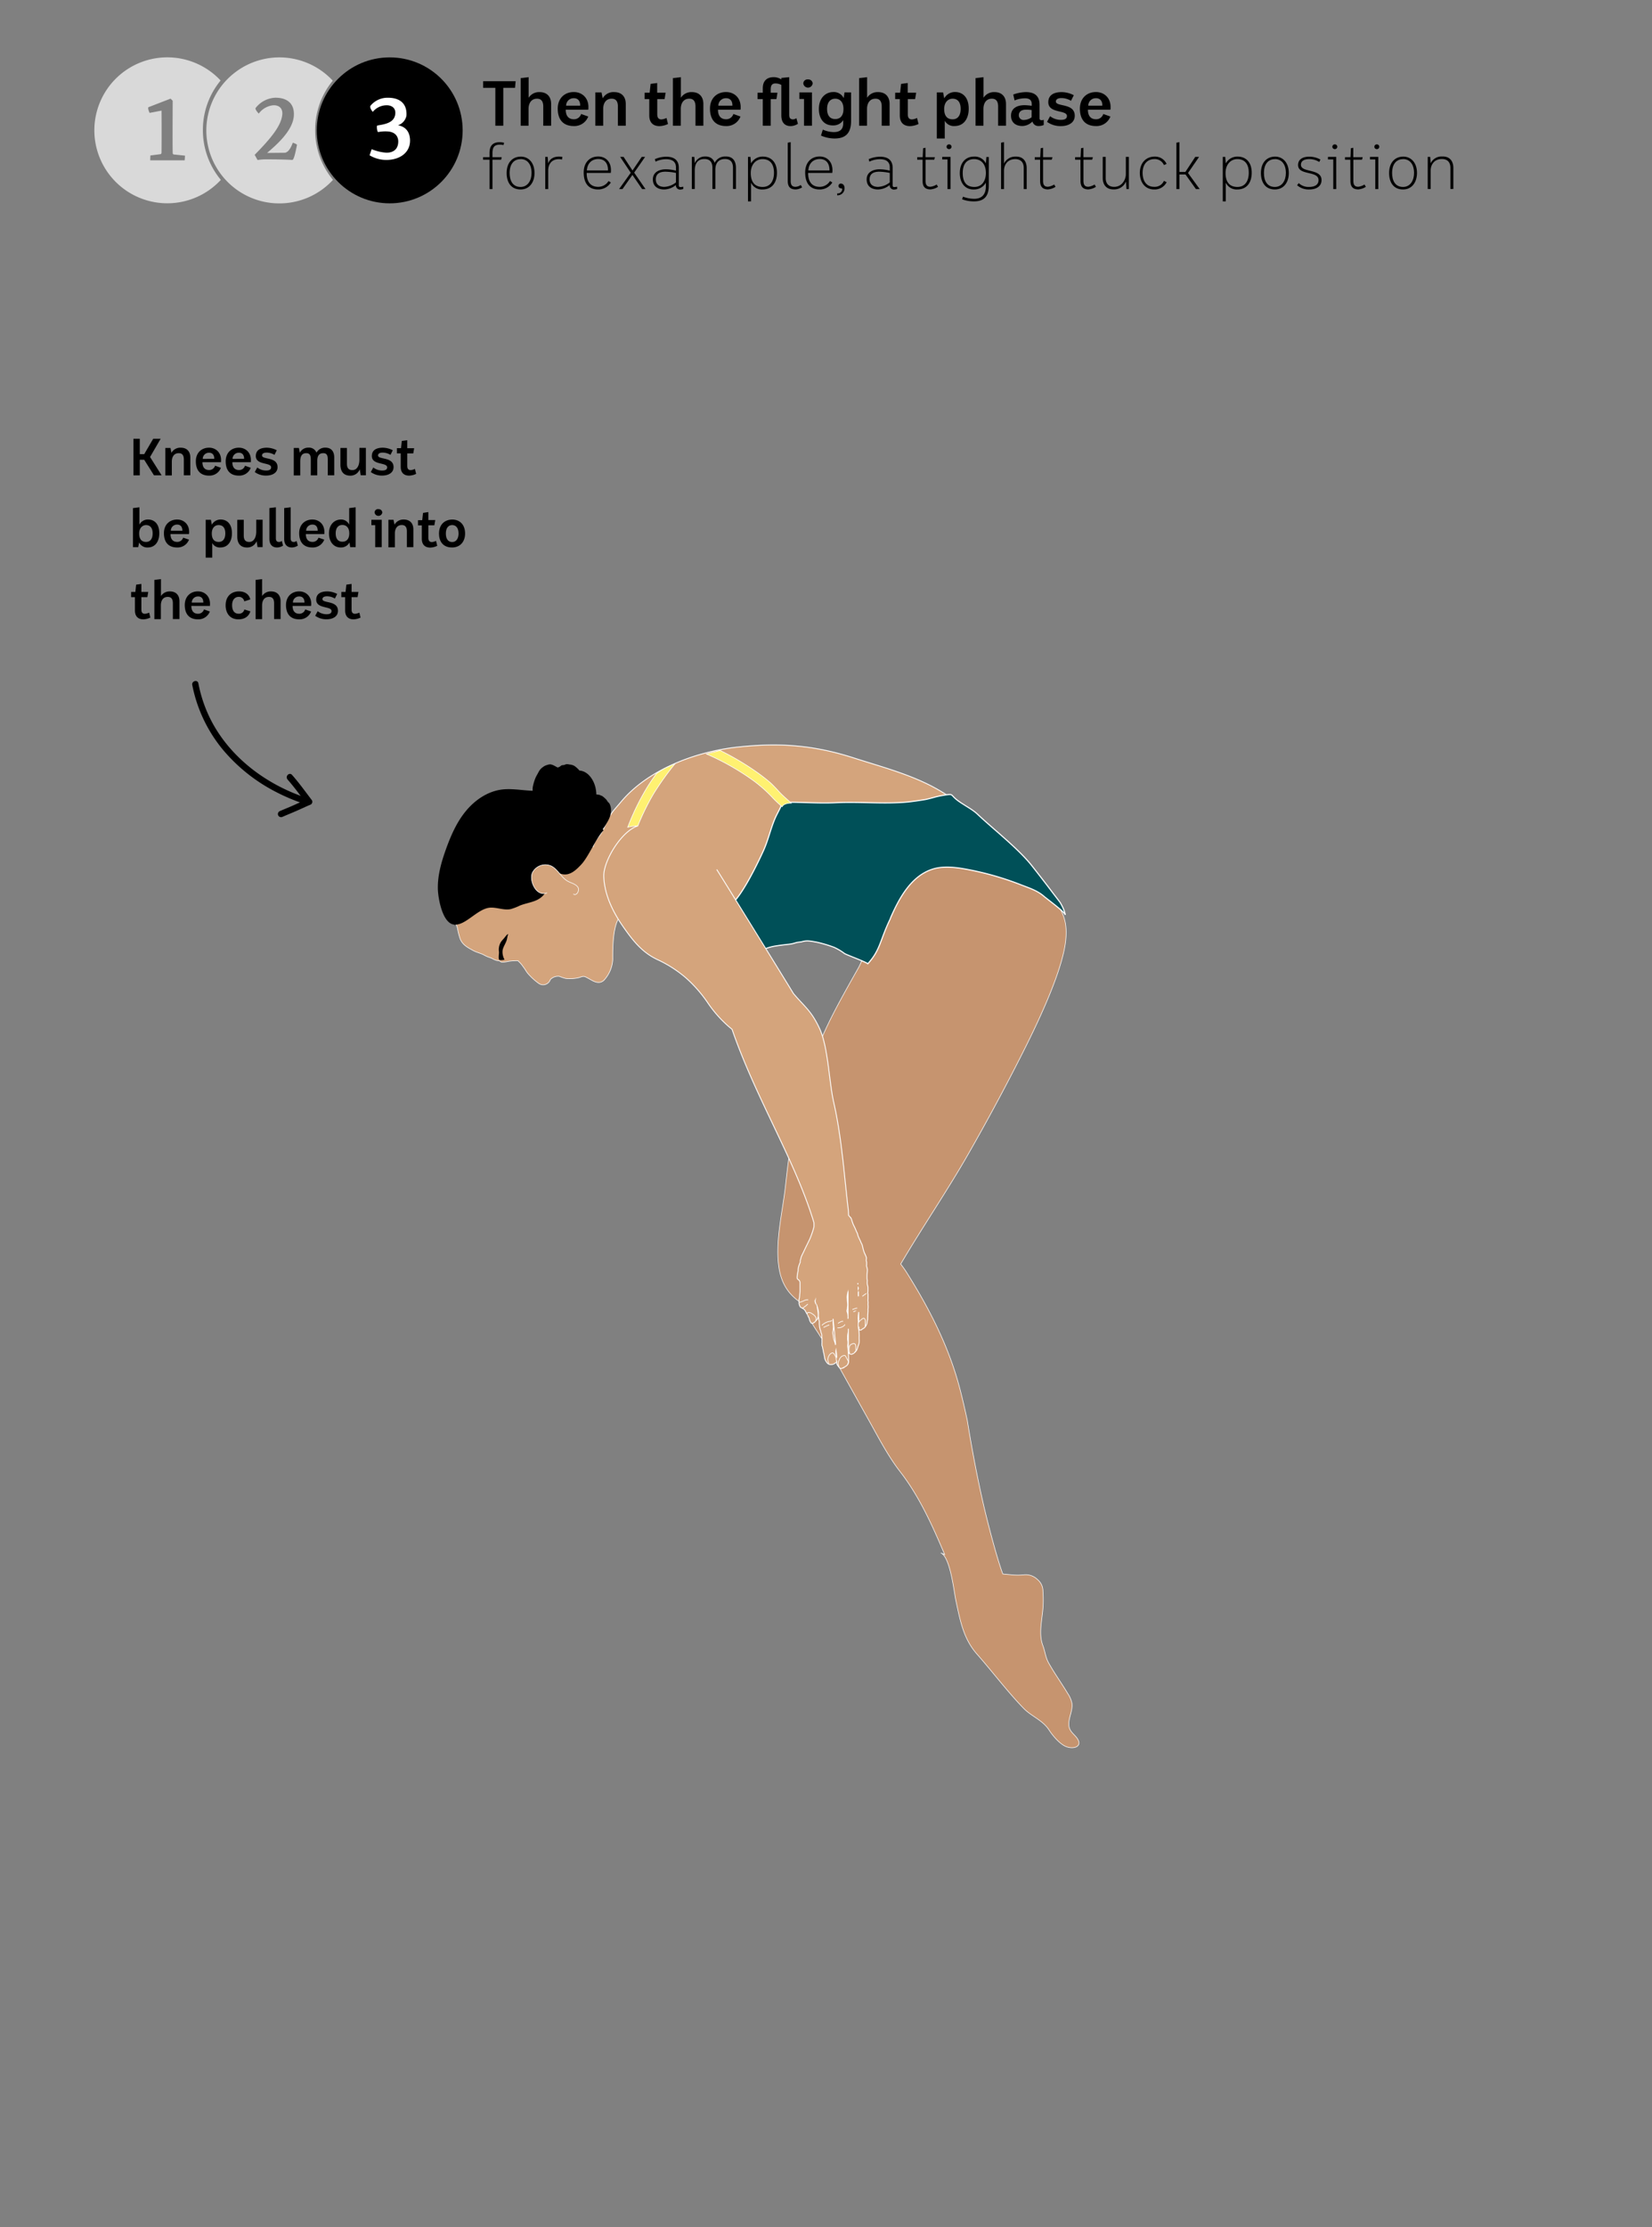 <svg id="Layer_1" data-name="Layer 1" xmlns="http://www.w3.org/2000/svg" viewBox="0 0 780 1051.14"><rect x="0" y="0" width="780" height="1051.14" fill="#808080" stroke="none"/><defs><style>.cls-1,.cls-2{fill:#fff;}.cls-1{opacity:0.7;}.cls-3,.cls-5,.cls-8{fill:#d4a47c;}.cls-3,.cls-4,.cls-5,.cls-6,.cls-7,.cls-8{stroke:#fff;stroke-miterlimit:10;}.cls-3{stroke-width:0.41px;}.cls-4{fill:#c6946f;stroke-width:0.27px;}.cls-5{stroke-width:0.28px;}.cls-6{fill:#005058;stroke-width:0.53px;}.cls-7{fill:#fff171;stroke-width:0.3px;}.cls-8{stroke-width:0.32px;}</style></defs><path d="M66,207.09v7.25H68.1l4.24-7.25h3.51l-5,8.61,5.45,8.65h-3.6L68.08,217H66v7.37H63V207.09Z"/><path d="M80.49,211.43l.46,2.29a4.77,4.77,0,0,1,4.42-2.41c3,0,4.49,1.94,4.49,4.61v8.43H86.8V216.9c0-2-.74-3-2.42-3-2.34,0-3.25,1.9-3.25,4v6.51H78.07V211.43Z"/><path d="M104.31,220.8a5.76,5.76,0,0,1-5.57,3.7c-4.34,0-6.27-2.71-6.27-6.76s2.72-6.53,6.44-6.43c3,.07,5.74,2.34,5.45,6.46l0,.39H95.58c0,2.2.94,3.7,3.18,3.7a2.89,2.89,0,0,0,2.79-2.05Zm-3.13-4.22c0-2-1-2.93-2.54-2.88a2.87,2.87,0,0,0-2.91,2.88Z"/><path d="M118.39,220.8a5.76,5.76,0,0,1-5.57,3.7c-4.34,0-6.26-2.71-6.26-6.76s2.71-6.53,6.43-6.43c3,.07,5.75,2.34,5.45,6.46l0,.39h-8.73c0,2.2.94,3.7,3.18,3.7a2.87,2.87,0,0,0,2.79-2.05Zm-3.13-4.22c0-2-1-2.93-2.54-2.88a2.87,2.87,0,0,0-2.91,2.88Z"/><path d="M121.48,220.65a6.68,6.68,0,0,0,4.19,1.43c1.48,0,2.34-.44,2.34-1.5,0-2.52-7.47-.84-7.22-5.57.1-2.32,1.8-3.7,5.23-3.7a10.49,10.49,0,0,1,4.66,1.21l-1.09,2.17a7.25,7.25,0,0,0-3.7-1.06c-1.21,0-2.22.39-2.17,1.4.15,2.05,7.33.47,7.33,5.45,0,2.66-2.4,4-5.45,4a8.83,8.83,0,0,1-5.31-1.68Z"/><path d="M141.13,211.43l.45,2.29a4.34,4.34,0,0,1,4-2.44,3.77,3.77,0,0,1,3.85,2.39,4.57,4.57,0,0,1,4.17-2.39c3,0,4.21,2,4.21,4.64v8.43h-3.05V216.9c0-2-.47-3-2.15-3-2.22,0-2.81,1.68-2.81,3.58v6.9h-3.06V216.9c0-2-.47-3-2.14-3-2.37,0-2.84,1.9-2.84,4v6.51h-3.06V211.43Z"/><path d="M163.8,211.43v7.45c0,2,.79,3,2.59,3,2.34,0,3.3-2.42,3.3-4.86v-5.62h3.06v12.92h-2.44l-.44-2.81a4.72,4.72,0,0,1-4.47,3c-3.15,0-4.66-1.95-4.66-5.2v-7.87Z"/><path d="M176.26,220.65a6.68,6.68,0,0,0,4.19,1.43c1.48,0,2.34-.44,2.34-1.5,0-2.52-7.47-.84-7.22-5.57.1-2.32,1.8-3.7,5.22-3.7a10.49,10.49,0,0,1,4.66,1.21l-1.08,2.17a7.25,7.25,0,0,0-3.7-1.06c-1.21,0-2.22.39-2.17,1.4.15,2.05,7.32.47,7.32,5.45,0,2.66-2.39,4-5.44,4a8.83,8.83,0,0,1-5.31-1.68Z"/><path d="M192.29,207.78v3.77h3.25l-.42,2.47h-2.83v5.92c0,1.4.64,1.95,1.67,1.95a5.72,5.72,0,0,0,1.95-.57l.57,2.34a8.1,8.1,0,0,1-3.28.84c-3,0-4-2-4-4.14V214h-1.8v-2.47h1.95l.37-3.42Z"/><path d="M65.83,239.43v8.21a4.43,4.43,0,0,1,4.32-2.42c2.44.07,5.06,1.73,5.06,6.49,0,3.89-1.95,6.7-5.45,6.7a4.27,4.27,0,0,1-4.07-2.36l-.42,2.21H62.78V239.82Zm-.12,12.35c0,2.22.82,4,3.26,4,2,0,3.1-1.5,3.1-4,0-3-1.5-3.94-3.13-3.94S65.71,249.19,65.71,251.78Z"/><path d="M89.24,254.71a5.76,5.76,0,0,1-5.57,3.7c-4.34,0-6.27-2.71-6.27-6.75s2.72-6.54,6.44-6.44c3,.07,5.74,2.34,5.45,6.46l-.05.39H80.51c0,2.2.94,3.7,3.18,3.7a2.88,2.88,0,0,0,2.79-2Zm-3.13-4.21c0-2-1-2.94-2.54-2.89a2.88,2.88,0,0,0-2.91,2.89Z"/><path d="M99.58,245.34l.44,2.32a4.7,4.7,0,0,1,4.41-2.44c2.45.07,5.08,1.73,5.08,6.49,0,3.89-1.94,6.7-5.47,6.7a4,4,0,0,1-3.82-2.09v6.88H97.13V245.34Zm.42,6.44c0,2.22.81,4,3.27,4,2,0,3.11-1.5,3.11-4,0-3-1.5-3.94-3.13-3.94C101.47,247.79,100,249.19,100,251.78Z"/><path d="M115.09,245.34v7.45c0,2,.79,3,2.59,3,2.34,0,3.3-2.41,3.3-4.85v-5.63H124v12.92H121.6l-.44-2.81a4.72,4.72,0,0,1-4.47,3c-3.15,0-4.66-1.94-4.66-5.2v-7.87Z"/><path d="M130.26,239.43v14.62c0,1.38.61,1.75,1.53,1.75a2.42,2.42,0,0,0,1.28-.47l.57,2.2a5.37,5.37,0,0,1-2.79.88c-2.56,0-3.65-1.72-3.65-4.07V239.8Z"/><path d="M137.24,239.43v14.62c0,1.38.61,1.75,1.53,1.75a2.46,2.46,0,0,0,1.28-.47l.57,2.2a5.37,5.37,0,0,1-2.79.88c-2.56,0-3.65-1.72-3.65-4.07V239.8Z"/><path d="M153.1,254.71a5.78,5.78,0,0,1-5.58,3.7c-4.34,0-6.26-2.71-6.26-6.75s2.71-6.54,6.44-6.44c3,.07,5.74,2.34,5.44,6.46l0,.39h-8.73c0,2.2.93,3.7,3.18,3.7a2.86,2.86,0,0,0,2.78-2ZM150,250.5c0-2-1-2.94-2.54-2.89a2.89,2.89,0,0,0-2.91,2.89Z"/><path d="M167.92,239.43v18.83h-2.57l-.34-2.21a4.53,4.53,0,0,1-4.12,2.36c-3.48,0-5.55-2.83-5.55-6.63,0-4.64,3-6.56,5.53-6.56a4.11,4.11,0,0,1,4,2.44v-7.84Zm-9.42,12.32c0,2.2.86,3.93,3.16,3.93s3.25-1.73,3.25-3.9c0-2.93-1.58-4-3.28-4S158.5,248.92,158.5,251.75Z"/><path d="M180.23,245.34v12.92h-3.08V247.88h-1.8v-2.54Zm-1.56-5a1.65,1.65,0,0,1,1.83,1.56,1.83,1.83,0,0,1-3.63,0A1.59,1.59,0,0,1,178.67,240.31Z"/><path d="M185.8,245.34l.47,2.3a4.76,4.76,0,0,1,4.41-2.42c3,0,4.49,1.95,4.49,4.61v8.43h-3.06v-7.44c0-2-.74-3-2.41-3-2.34,0-3.26,1.89-3.26,4v6.51h-3.05V245.34Z"/><path d="M202.25,241.69v3.78h3.26l-.42,2.46h-2.84v5.92c0,1.41.64,2,1.68,2a5.5,5.5,0,0,0,1.95-.57l.56,2.34a7.94,7.94,0,0,1-3.28.84c-3,0-4-2-4-4.14v-6.34h-1.8v-2.46h2l.37-3.43Z"/><path d="M213.6,245.22c3.23,0,6,2.19,6,6.61,0,3.62-2.15,6.58-6.17,6.58-4.36,0-6.16-3-6.16-6.58C207.31,247.41,210.1,245.22,213.6,245.22Zm-3.09,6.61c0,2,.7,4,3,4,2.1,0,3-1.94,3-4,0-2.86-1.41-4-3-4S210.51,248.92,210.51,251.83Z"/><path d="M66.75,275.61v3.77H70l-.42,2.47H66.75v5.91c0,1.41.64,1.95,1.67,1.95a5.76,5.76,0,0,0,2-.56l.57,2.34a8.1,8.1,0,0,1-3.28.84c-3,0-4-2-4-4.15v-6.33h-1.8v-2.47h2l.37-3.43Z"/><path d="M76,273.34v8a4.81,4.81,0,0,1,4.24-2.2c3,0,4.49,1.95,4.49,4.61v8.44H81.62v-7.45c0-2-.74-3-2.42-3-2.34,0-3.25,1.9-3.25,4v6.51H72.89V273.71Z"/><path d="M99.08,288.63a5.76,5.76,0,0,1-5.57,3.7c-4.34,0-6.27-2.72-6.27-6.76S90,279,93.68,279.13c3,.08,5.75,2.35,5.45,6.46l0,.4H90.35c0,2.19.94,3.7,3.18,3.7a2.89,2.89,0,0,0,2.79-2.05ZM96,284.41c0-2-1-2.93-2.54-2.88a2.87,2.87,0,0,0-2.91,2.88Z"/><path d="M118.22,288.55c-.84,2.64-3,3.78-5.62,3.78-4.24,0-6.07-3.16-6.07-6.61,0-4.22,2.62-6.51,6.14-6.59,3.11-.07,5,1.53,5.5,3.8l-2.84.91a2.54,2.54,0,0,0-2.61-2.12c-1.77,0-3.13,1.31-3.13,3.95,0,2.09.79,4,3.08,4a2.59,2.59,0,0,0,2.71-2Z"/><path d="M123.75,273.34v8a4.81,4.81,0,0,1,4.24-2.2c3,0,4.49,1.95,4.49,4.61v8.44h-3.06v-7.45c0-2-.74-3-2.42-3-2.34,0-3.25,1.9-3.25,4v6.51h-3.06V273.71Z"/><path d="M146.88,288.63a5.76,5.76,0,0,1-5.57,3.7c-4.34,0-6.27-2.72-6.27-6.76s2.72-6.53,6.44-6.44c3,.08,5.74,2.35,5.45,6.46l-.05.4h-8.73c0,2.19.94,3.7,3.18,3.7a2.89,2.89,0,0,0,2.79-2.05Zm-3.13-4.22c.05-2-1-2.93-2.54-2.88a2.87,2.87,0,0,0-2.91,2.88Z"/><path d="M150,288.48a6.73,6.73,0,0,0,4.2,1.43c1.48,0,2.34-.44,2.34-1.51,0-2.51-7.47-.83-7.23-5.57.1-2.32,1.8-3.7,5.23-3.7a10.49,10.49,0,0,1,4.66,1.21l-1.08,2.17a7.36,7.36,0,0,0-3.7-1.06c-1.21,0-2.22.4-2.17,1.41.15,2,7.32.47,7.32,5.45,0,2.66-2.39,4-5.45,4a8.86,8.86,0,0,1-5.3-1.68Z"/><path d="M166,275.61v3.77h3.25l-.42,2.47H166v5.91c0,1.41.64,1.95,1.67,1.95a5.76,5.76,0,0,0,2-.56l.57,2.34a8.1,8.1,0,0,1-3.28.84c-3,0-4-2-4-4.15v-6.33h-1.8v-2.47h2l.37-3.43Z"/><path d="M90.78,323.31A68.38,68.38,0,0,0,105.37,354a80.71,80.71,0,0,0,24.29,19.46A89.76,89.76,0,0,0,145,379.84c1.85.58,2.64-2.31.8-2.89-19-6-36.51-18.64-45.91-36.51a64.71,64.71,0,0,1-6.23-17.93c-.37-1.89-3.26-1.09-2.89.8Z"/><path d="M135.73,367.88c3.18,3.6,6,7.49,8.9,11.32l.53-2.05c-2.34,1-4.63,2.08-6.95,3.11-2.07.91-4.18,1.74-6.25,2.66a1.51,1.51,0,0,0-.54,2.05,1.54,1.54,0,0,0,2.05.54c2.07-.92,4.18-1.75,6.25-2.66,2.33-1,4.62-2.12,7-3.11a1.5,1.5,0,0,0,.54-2.05c-3.06-4-6-8.14-9.37-11.93-1.28-1.45-3.39.67-2.12,2.12Z"/><path class="cls-1" d="M148.79,61.4a36.73,36.73,0,0,1,8.33-23.32,34.4,34.4,0,0,0-45.48-4.38A34.43,34.43,0,0,0,131.9,96a34.33,34.33,0,0,0,25.32-11.11A36.76,36.76,0,0,1,148.79,61.4ZM138,75.49s-3.7-.27-11.47-.27a25.63,25.63,0,0,0-4.93.31l-1.35-2.46c7.78-7.9,12.4-13.63,13-18.71.47-3.66-2-4.82-4.35-4.66a9.73,9.73,0,0,0-6.73,3.92c-.2-.23-1.93-2.07-1.47-2.65A12.43,12.43,0,0,1,130,46.12c5.89,0,9.09,3,8.74,8.51-.46,7-8,13.59-12.63,17.55l8.32-.08c1.77-.15,3-2.54,3.81-4.73,0,0,1.73.5,2,1C139.58,71.53,138.81,75.49,138,75.49Z"/><path class="cls-1" d="M95.79,61.4A36.74,36.74,0,0,1,104.16,38a34.44,34.44,0,1,0,.11,46.9A36.78,36.78,0,0,1,95.79,61.4ZM87.2,75.66H70.92L71,73.39l4.46-.58c.58,0,.81-.23.81-1,.08-10.05,0-19.6,0-19.6l-5.62,1.08c-.19-.31-1.12-2.46-.46-2.73l10.35-4,1,1s-.12,20.87,0,24.37c0,.77.19,1,.73,1l5.08.54Z"/><circle cx="184" cy="61.53" r="34.44"/><path class="cls-2" d="M187.93,59.13c3.47.62,5.47,2.93,5.66,6.7.31,6-4.58,9.66-11.24,9.66a15.53,15.53,0,0,1-7.86-2.19l1-2.89a21.48,21.48,0,0,0,7,1.66c3.35,0,5.51-1.74,5.55-5.24,0-2.46-1.43-4.35-4.47-4.74a17.82,17.82,0,0,0-5,.24c-.5.11-.89-3-.42-3.08,3-.54,7.62-1.08,8.39-4.89.73-3.62-2-4.82-4.35-4.66A8.43,8.43,0,0,0,176,52.82c-.2-.23-1.7-2.12-1-3a10.43,10.43,0,0,1,8.16-3.69c5.89,0,9.12,3,8.74,8.51A6,6,0,0,1,187.93,59.13Z"/><path d="M243.45,38.34l-.27,3.12h-5.55V59.34h-3.75V41.46h-5.76V38.34Z"/><path d="M249.6,36.42v9.72a5.86,5.86,0,0,1,5.16-2.67c3.69,0,5.46,2.37,5.46,5.61V59.34H256.5V50.28c0-2.4-.9-3.69-2.94-3.69-2.85,0-4,2.31-4,4.83v7.92h-3.72V36.87Z"/><path d="M277.74,55a7,7,0,0,1-6.78,4.5c-5.28,0-7.62-3.3-7.62-8.22s3.3-7.95,7.83-7.83c3.69.09,7,2.85,6.63,7.86l-.06.48H267.12c0,2.67,1.14,4.5,3.87,4.5a3.5,3.5,0,0,0,3.39-2.49Zm-3.81-5.13c.06-2.43-1.26-3.57-3.09-3.51a3.5,3.5,0,0,0-3.54,3.51Z"/><path d="M284,43.62l.57,2.79A5.8,5.8,0,0,1,290,43.47c3.69,0,5.46,2.37,5.46,5.61V59.34h-3.72V50.28c0-2.4-.9-3.69-2.94-3.69-2.85,0-4,2.31-4,4.83v7.92h-3.72V43.62Z"/><path d="M310.29,39.18v4.59h4l-.51,3h-3.45V54c0,1.71.78,2.37,2,2.37a6.83,6.83,0,0,0,2.37-.69l.69,2.85a9.82,9.82,0,0,1-4,1c-3.69,0-4.83-2.46-4.83-5V46.77h-2.19v-3h2.37l.45-4.17Z"/><path d="M321.48,36.42v9.72a5.86,5.86,0,0,1,5.16-2.67c3.69,0,5.46,2.37,5.46,5.61V59.34h-3.72V50.28c0-2.4-.9-3.69-2.94-3.69-2.85,0-4,2.31-4,4.83v7.92h-3.72V36.87Z"/><path d="M349.62,55a7,7,0,0,1-6.78,4.5c-5.28,0-7.62-3.3-7.62-8.22s3.3-7.95,7.83-7.83c3.69.09,7,2.85,6.63,7.86l-.06.48H339c0,2.67,1.14,4.5,3.87,4.5a3.5,3.5,0,0,0,3.39-2.49Zm-3.81-5.13c.06-2.43-1.26-3.57-3.09-3.51a3.5,3.5,0,0,0-3.54,3.51Z"/><path d="M360.15,43.77V41.64c0-3.12,1.62-5.22,5.16-5.22a6.41,6.41,0,0,1,3.6,1.08v-.72l3.72-.36V54.21c0,1.68.72,2.13,1.83,2.13a2.81,2.81,0,0,0,1.56-.57l.72,2.67a6.6,6.6,0,0,1-3.42,1.08c-3.09,0-4.41-2.1-4.41-5V40.08a6,6,0,0,0-2.7-.69c-1.47,0-2.31.6-2.31,2.85v1.53h3.18l-.48,3h-2.7V59.34h-3.75V46.77h-2.46v-3Z"/><path d="M383.37,43.62V59.34h-3.75V46.71h-2.19V43.62Zm-1.89-6.12a2,2,0,0,1,2.22,1.89,2.22,2.22,0,0,1-4.41,0A1.93,1.93,0,0,1,381.48,37.5Z"/><path d="M401.85,43.62V57c0,5.22-2,8.37-7.8,8.37A16.38,16.38,0,0,1,387.63,64l.87-2.82a13.33,13.33,0,0,0,5.13,1.17c3.39,0,4.5-1.68,4.5-4.26V56.7a5.42,5.42,0,0,1-4.83,2.49c-4.23.09-6.66-3.12-6.66-7.74,0-5.64,3.6-8,6.72-8a5.2,5.2,0,0,1,5,2.85l.39-2.7Zm-11.34,7.8c0,2.67,1.05,4.77,3.84,4.77s3.9-2.1,3.9-4.74c0-3.57-1.89-4.86-3.93-4.86S390.51,48,390.51,51.42Z"/><path d="M409.41,36.42v9.72a5.86,5.86,0,0,1,5.16-2.67c3.69,0,5.46,2.37,5.46,5.61V59.34h-3.72V50.28c0-2.4-.9-3.69-2.94-3.69-2.85,0-4,2.31-4,4.83v7.92h-3.72V36.87Z"/><path d="M428.58,39.18v4.59h4l-.51,3h-3.45V54c0,1.71.78,2.37,2,2.37a6.83,6.83,0,0,0,2.37-.69l.69,2.85a9.82,9.82,0,0,1-4,1c-3.69,0-4.83-2.46-4.83-5V46.77h-2.19v-3H425l.45-4.17Z"/><path d="M445.29,43.62l.54,2.82a5.71,5.71,0,0,1,5.37-3c3,.09,6.18,2.1,6.18,7.89,0,4.74-2.37,8.16-6.66,8.16A4.88,4.88,0,0,1,446.07,57v8.37h-3.75V43.62Zm.51,7.83c0,2.7,1,4.86,4,4.86,2.43,0,3.78-1.83,3.78-4.92,0-3.66-1.83-4.8-3.81-4.8C447.6,46.59,445.8,48.3,445.8,51.45Z"/><path d="M464.37,36.42v9.72a5.86,5.86,0,0,1,5.16-2.67c3.69,0,5.46,2.37,5.46,5.61V59.34h-3.72V50.28c0-2.4-.9-3.69-2.94-3.69-2.85,0-4,2.31-4,4.83v7.92h-3.72V36.87Z"/><path d="M478.41,44.61a18.74,18.74,0,0,1,5.94-1.14c4.74,0,6.48,2.34,6.48,6v6.36a.79.79,0,0,0,.75.9,3,3,0,0,0,1.23-.18V59a6.08,6.08,0,0,1-2.49.48,2.84,2.84,0,0,1-2.85-2.13,6.87,6.87,0,0,1-4.74,2.13c-3.06,0-5.34-1.56-5.37-4.83s2.46-5,6.39-5a24.49,24.49,0,0,1,3.39.3v-.93c0-1.71-1.08-2.64-3.24-2.61a12.68,12.68,0,0,0-4.86,1Zm8.7,7.35a16.62,16.62,0,0,0-3.06-.18c-1.8.09-2.94.93-3,2.52a2.21,2.21,0,0,0,2.55,2.31,6.17,6.17,0,0,0,3.48-1.26Z"/><path d="M495.81,54.84a8.15,8.15,0,0,0,5.1,1.74c1.8,0,2.85-.54,2.85-1.83,0-3.06-9.09-1-8.79-6.78.12-2.82,2.19-4.5,6.36-4.5A12.78,12.78,0,0,1,507,44.94l-1.32,2.64a8.9,8.9,0,0,0-4.5-1.29c-1.47,0-2.7.48-2.64,1.71.18,2.49,8.91.57,8.91,6.63,0,3.24-2.91,4.92-6.63,4.89a10.76,10.76,0,0,1-6.45-2Z"/><path d="M524.28,55a7,7,0,0,1-6.78,4.5c-5.28,0-7.62-3.3-7.62-8.22s3.3-7.95,7.83-7.83c3.69.09,7,2.85,6.63,7.86l-.06.48H513.66c0,2.67,1.14,4.5,3.87,4.5a3.5,3.5,0,0,0,3.39-2.49Zm-3.81-5.13c.06-2.43-1.26-3.57-3.09-3.51a3.5,3.5,0,0,0-3.54,3.51Z"/><path d="M238,67.38l-.26,1.1a7.49,7.49,0,0,0-1.65-.2c-2.41,0-3.57.87-3.57,4.06V74.2h4.38l-.29,1.19h-4.09V89.25h-1.39V75.39h-3.05V74.2h3.05v-2c0-3.69,1.82-5.08,4.81-5.08A9.18,9.18,0,0,1,238,67.38Z"/><path d="M245.79,89.43c-4.58,0-6.58-3.48-6.58-7.75,0-5.19,3-7.77,6.7-7.77,3.39,0,6.46,2.58,6.46,7.77C252.37,86,250,89.43,245.79,89.43Zm0-1.19c3.48,0,5.19-3.17,5.19-6.56,0-4.67-2.46-6.58-5.07-6.58-2.82,0-5.28,1.8-5.28,6.58C240.63,85.05,241.93,88.24,245.79,88.24Z"/><path d="M258.84,80.38v8.87h-1.39V74.05h1.13l.26,3.08c.64-1.95,2.35-3.22,5.07-3.22a8.65,8.65,0,0,1,1.63.14l-.2,1.28a4.73,4.73,0,0,0-1.51-.2C260.38,75.13,258.84,77.65,258.84,80.38Z"/><path d="M287.32,85.45l1.1.67a7,7,0,0,1-6,3.31c-4.79,0-6.82-3.28-6.82-8,0-4.91,3-7.57,6.84-7.57,3.51,0,6.36,2.55,6,7.28l-.06.49H277c0,4,1.65,6.56,5.48,6.56A5.68,5.68,0,0,0,287.32,85.45Zm-10.24-5h10c0-3.86-2-5.39-4.65-5.39C279.69,75.1,277.34,76.75,277.08,80.49Z"/><path d="M303.18,89.25l-4.58-6.7-4.7,6.7h-1.6l5.51-7.71-5-7.49h1.62l4.21,6.44L303,74.05h1.59l-5.16,7.43,5.34,7.77Z"/><path d="M313.65,89.43c-3.08,0-5.4-1.48-5.4-4.76s2.82-4.76,6.15-4.76a19.84,19.84,0,0,1,4.76.64V79c0-2.52-1.57-3.85-4.64-3.85a11.33,11.33,0,0,0-5,1.16l-.32-1.19a13.82,13.82,0,0,1,5.31-1.16c4.52,0,6,2.32,6,5.25v8.21c0,.43.09.81.64.87a5.49,5.49,0,0,0,1.48-.18v1.08a4.75,4.75,0,0,1-1.62.29,2,2,0,0,1-1.89-2.15A9,9,0,0,1,313.65,89.43Zm0-1.22a9.43,9.43,0,0,0,5.51-2.12V81.62a26.39,26.39,0,0,0-5-.58c-2.9,0-4.52,1.16-4.52,3.66C309.65,86.9,311.1,88.21,313.65,88.21Z"/><path d="M327.83,74.05l.23,3a5.11,5.11,0,0,1,4.67-3.19c2.7-.09,4.09,1.19,4.7,3a5.46,5.46,0,0,1,5-3c3.83-.12,5.05,2.43,5.05,5.42v9.92h-1.4v-10c0-2.72-1.24-4.14-3.74-4.14-3.48,0-4.58,2.43-4.58,5v9.14h-1.39v-10c0-2.72-1.25-4.14-3.75-4.14-3.65,0-4.58,2.69-4.58,5.42v8.73h-1.39V74.05Z"/><path d="M354.33,74.05l.27,3.08a6.22,6.22,0,0,1,5.62-3.22c3.4,0,6.62,2.17,6.62,7.63,0,4.58-2.27,7.89-6.85,7.89a5.62,5.62,0,0,1-5.39-3.22v8.84h-1.43v-21Zm5.78,14.19c3.65,0,5.33-2.93,5.33-6.67,0-4.91-2.58-6.47-5.39-6.47-3.11,0-5.57,2.52-5.57,6.55C354.48,85,355.67,88.24,360.11,88.24Z"/><path d="M373.33,85.42c0,2.15.9,2.76,2.32,2.76a4.81,4.81,0,0,0,2.44-.87l.63,1.1a5.69,5.69,0,0,1-3.07,1c-2.9,0-3.71-1.74-3.71-4V67.35l1.39-.26Z"/><path d="M391.89,85.45l1.1.67a6.94,6.94,0,0,1-6,3.31c-4.79,0-6.82-3.28-6.82-8,0-4.91,3-7.57,6.85-7.57,3.51,0,6.35,2.55,6,7.28l-.06.49h-11.4c0,4,1.66,6.56,5.49,6.56A5.68,5.68,0,0,0,391.89,85.45Zm-10.24-5h10c0-3.86-2-5.39-4.64-5.39C384.26,75.1,381.91,76.75,381.65,80.49Z"/><path d="M397.66,89.4c0-.58-.75-.53-.75-.53a1.12,1.12,0,0,1,0-2.23c1.45,0,2,1.34,1.82,2.73a3.29,3.29,0,0,1-3.45,2.81v-.9A2.13,2.13,0,0,0,397.66,89.4Z"/><path d="M414.6,89.43c-3.08,0-5.4-1.48-5.4-4.76s2.81-4.76,6.15-4.76a19.84,19.84,0,0,1,4.76.64V79c0-2.52-1.57-3.85-4.64-3.85a11.27,11.27,0,0,0-5,1.16l-.32-1.19a13.76,13.76,0,0,1,5.31-1.16c4.52,0,6,2.32,6,5.25v8.21c0,.43.09.81.64.87a5.49,5.49,0,0,0,1.48-.18v1.08a4.81,4.81,0,0,1-1.63.29,2,2,0,0,1-1.88-2.15A9,9,0,0,1,414.6,89.43Zm0-1.22a9.43,9.43,0,0,0,5.51-2.12V81.62a26.5,26.5,0,0,0-5-.58c-2.9,0-4.53,1.16-4.53,3.66C410.59,86.9,412,88.21,414.6,88.21Z"/><path d="M435.59,75.39h-2.52V74.2h2.58l.2-4.24,1.13-.2V74.2h4.44l-.32,1.19H437v10c0,2.15.9,2.76,2.32,2.76a7.06,7.06,0,0,0,2.93-1.07l.64,1.1a7.77,7.77,0,0,1-3.57,1.22c-2.9,0-3.71-1.74-3.71-4Z"/><path d="M448.79,89.25h-1.43v-14h-2.49V74.05h3.92Zm-1.86-20a1.12,1.12,0,0,1,1.1-1.1,1.12,1.12,0,1,1,0,2.23A1.12,1.12,0,0,1,446.93,69.21Z"/><path d="M466.86,87.6c0,5-2.18,7.45-7,7.45a15.16,15.16,0,0,1-5.6-1l.43-1.22a15.14,15.14,0,0,0,5.28,1c4.15,0,5.51-2.69,5.51-5.85V86.21a6.32,6.32,0,0,1-5.57,3.22c-4.49.14-6.73-3.4-6.73-7.69,0-5.22,3-7.83,6.65-7.83a5.83,5.83,0,0,1,5.65,3.19l.24-3h1.16Zm-6.79.64c3.77,0,5.42-3.17,5.42-6.59,0-4.64-2.67-6.55-5.54-6.55-3,0-5.39,1.77-5.39,6.55C454.56,85.05,455.63,88.24,460.07,88.24Z"/><path d="M484.75,79.33v9.92h-1.39v-10c0-2.72-1.51-4.14-4-4.14-3.65,0-5.31,2.69-5.31,5.42v8.73h-1.39V67.35l1.39-.26V77.24a5.83,5.83,0,0,1,5.4-3.33C483.27,73.79,484.75,76.34,484.75,79.33Z"/><path d="M491.1,75.39h-2.53V74.2h2.58l.21-4.24,1.13-.2V74.2h4.44l-.32,1.19h-4.12v10c0,2.15.9,2.76,2.32,2.76a7.06,7.06,0,0,0,2.93-1.07l.64,1.1a7.82,7.82,0,0,1-3.57,1.22c-2.9,0-3.71-1.74-3.71-4Z"/><path d="M510.15,75.39h-2.53V74.2h2.59l.2-4.24,1.13-.2V74.2H516l-.32,1.19h-4.12v10c0,2.15.9,2.76,2.32,2.76a7.06,7.06,0,0,0,2.93-1.07l.64,1.1a7.82,7.82,0,0,1-3.57,1.22c-2.9,0-3.71-1.74-3.71-4Z"/><path d="M531.87,89.25l-.23-3.6A6,6,0,0,1,526,89.4c-3.83.11-5.34-2.44-5.34-5.43V74.05h1.4v10c0,2.73,1.53,4.15,4,4.15,3.65,0,5.51-3.37,5.51-6V74.05H533v15.2Z"/><path d="M550.84,86A6.35,6.35,0,0,1,545,89.43c-4.64,0-6.82-3.72-6.82-7.78,0-5,3.14-7.74,7-7.74a6,6,0,0,1,5.63,3.45l-1.25.55A4.64,4.64,0,0,0,545,75.1c-3,0-5.51,2.11-5.51,6.47,0,3.48,1.53,6.61,5.45,6.61a4.68,4.68,0,0,0,4.61-2.82Z"/><path d="M560.93,81.65l5.51,7.6h-1.77l-4.93-6.9h-2.87v6.9h-1.42V67.35l1.42-.26V81.16h2.81l4.67-7.11h1.8Z"/><path d="M578.5,74.05l.26,3.08a6.22,6.22,0,0,1,5.63-3.22c3.39,0,6.61,2.17,6.61,7.63,0,4.58-2.26,7.89-6.84,7.89a5.63,5.63,0,0,1-5.4-3.22v8.84h-1.42v-21Zm5.77,14.19c3.66,0,5.34-2.93,5.34-6.67,0-4.91-2.58-6.47-5.4-6.47-3.1,0-5.56,2.52-5.56,6.55C578.65,85,579.83,88.24,584.27,88.24Z"/><path d="M601.93,89.43c-4.58,0-6.58-3.48-6.58-7.75,0-5.19,3-7.77,6.7-7.77,3.39,0,6.47,2.58,6.47,7.77C608.52,86,606.17,89.43,601.93,89.43Zm0-1.19c3.48,0,5.2-3.17,5.2-6.56,0-4.67-2.47-6.58-5.08-6.58-2.81,0-5.28,1.8-5.28,6.58C596.77,85.05,598.08,88.24,601.93,88.24Z"/><path d="M623.45,75.3l-.58,1.16a8.51,8.51,0,0,0-4.61-1.36c-2.09,0-4.06.61-4,2.75.08,3.8,9.71,1.57,9.71,7.14,0,3-2.55,4.49-5.94,4.44a8.21,8.21,0,0,1-5.6-2l.78-1A6.65,6.65,0,0,0,618,88.24c2.75,0,4.55-1,4.55-3.22,0-4.56-9.6-2.06-9.66-7.08,0-2.55,1.89-4,5.43-4A11.23,11.23,0,0,1,623.45,75.3Z"/><path d="M630.93,89.25h-1.42v-14H627V74.05h3.91Zm-1.85-20a1.12,1.12,0,0,1,1.1-1.1,1.12,1.12,0,1,1,0,2.23A1.12,1.12,0,0,1,629.08,69.21Z"/><path d="M637.57,75.39h-2.52V74.2h2.58l.2-4.24,1.13-.2V74.2h4.44l-.32,1.19H639v10c0,2.15.9,2.76,2.33,2.76a7.05,7.05,0,0,0,2.92-1.07l.64,1.1a7.76,7.76,0,0,1-3.56,1.22c-2.91,0-3.72-1.74-3.72-4Z"/><path d="M650.77,89.25h-1.42v-14h-2.5V74.05h3.92Zm-1.86-20a1.12,1.12,0,0,1,1.1-1.1,1.12,1.12,0,1,1,0,2.23A1.12,1.12,0,0,1,648.91,69.21Z"/><path d="M662.46,89.43c-4.59,0-6.59-3.48-6.59-7.75,0-5.19,3-7.77,6.7-7.77,3.39,0,6.47,2.58,6.47,7.77C669,86,666.69,89.43,662.46,89.43Zm0-1.19c3.48,0,5.19-3.17,5.19-6.56,0-4.67-2.47-6.58-5.08-6.58-2.81,0-5.28,1.8-5.28,6.58C657.29,85.05,658.6,88.24,662.46,88.24Z"/><path d="M675.27,74.05l.23,3a5.7,5.7,0,0,1,5.4-3.19c3.83-.12,5.31,2.43,5.31,5.42v9.92h-1.4v-10c0-2.72-1.5-4.14-4-4.14-3.65,0-5.31,2.69-5.31,5.42v8.73h-1.39V74.05Z"/><path class="cls-3" d="M278,407.79c.83-3.13,1.48-6.37,2.48-9.44.62-1.89,2.11-3.15,3.14-4.74,1.48-2.28,2.43-4.95,3.67-7.36,1.5-2.93,3.76-5.18,5.85-7.69,12.76-15.31,35.32-23.89,55.54-26,19.87-2.09,35.76-.82,54.48,5.19,18.91,6.06,39.15,10.83,53.58,25.46,1.69,1.72-16.06-.4-17.82,1.26a56.65,56.65,0,0,1-6.2,4.58c-7.3,5.25-14.73,10.24-23,13.79-5.3,2.26-10.33,4.95-15.7,7-3.8,1.45-7.5,3.2-11.21,4.87-4.22,1.9-8.76,3.26-12.8,5.55-2.72,1.54-5.48,3-8.18,4.59a28.75,28.75,0,0,1-3.18,1.83,16.88,16.88,0,0,0-3.06,1.1,9.37,9.37,0,0,1-4.11,1.4c-2.26.48-4.34,1.24-6.71,1.24-3.05,0-6.13.3-9.21.53-3.46.27-6.81,1-10.26.84-1.19-.06-2.39.18-3.59.21-2,0-3.9,0-5.85.07a10,10,0,0,1-3.1-.26c-1.31-.35-2.59-.27-3.9-.57-2.25-.51-4.52-.27-6.76-.88-3.05-.83-6.39-1.29-9.15-2.87-3.15-1.8-6.56-3.89-8.85-6.76-.86-1.07-1.65-2.19-2.55-3.24a20.59,20.59,0,0,1-2.33-2.71c-.92-1.62-2.3-4.17-1.41-6.11"/><path class="cls-4" d="M426.5,405.57c-22.56,14.24-12.32,35.54-21.33,51.49-13.35,23.62-19.23,34.3-27,60.69-4,13.62-5.73,27.73-7.28,41.8-1.35,12.16-4.84,25.92-3.21,38.05,1.33,9.9,6.21,15,12.85,18.73a9.24,9.24,0,0,1,.37,1.53c.75,5.21,4.31,9.29,6.86,13.65l.36.32a21.69,21.69,0,0,1,3.3,4.83q9.49,17,19,34.06c4.55,8.14,9,16.73,14.62,23.94,9,11.62,15.12,25.21,21,39.09l-1.85-.79c4.53,1.89,6.25,18.42,7.15,22.59,2,9.27,3.51,17.87,9.91,25.14,7.28,8.26,14.47,17.81,22,25.57,3.75,3.89,9,5.56,12.09,10.32,1.69,2.64,4.8,6.27,7.59,7.61,3.79,1.81,9.06.21,5.1-4.44-1-1.18-2.27-2.19-2.91-3.63-1.66-3.74,1.57-8.12,1-12.21a12.9,12.9,0,0,0-2-4.62c-2.89-4.84-6.28-9.52-9-14.41-1.5-2.67-1.67-5.45-2.74-8.23-2.06-5.38-.39-11.84.05-17.51a54.62,54.62,0,0,0,0-8.09,7,7,0,0,0-2.47-5.43,8,8,0,0,0-6.11-2.36,31.93,31.93,0,0,1-5.53.11c-1.6-.17-3.23-.31-4.85-.47-3.12-8.44-7.57-26.1-8.94-32-3.11-13.49-5.65-27-7.83-40.57-1.08-5-2.22-10-3.5-14.89-5.19-20-14.6-38.12-25.11-54.82-.91-1.44-1.85-2.75-2.82-4,10.29-17.49,21.84-34.32,31.91-51.93q13.06-22.85,24.95-46.35c6.81-13.44,19.19-38.78,21-54,1.69-14.53-5.08-17.7-12.24-28.63-4.53-6.91-10.74-12.45-18.18-14.74C462.39,397.74,436.59,399.2,426.5,405.57Z"/><path class="cls-5" d="M268.2,398.62c-1.1-.63,8.12-5.7,7.92-7.17s1.65-1.63,2.71-2.08c.88-.37,1.47-1.1,2.32-1.54a7.73,7.73,0,0,0,1.84-.92,6.47,6.47,0,0,0,2.17-4.21c0-1.85-1.57-3.21-1.8-5a5.77,5.77,0,0,1,.35-2.23,2.81,2.81,0,0,1-1.73-.2c-3.74-1.64-5.68-5.28-8.58-7.95a20.25,20.25,0,0,0-2.54,2.53,29.52,29.52,0,0,1-4.1,3.88c-1.33,1.06-2.18,2.35-3.86,2.47-1.29.09-2.49-.59-3.77-.5a22.71,22.71,0,0,1-2.59.36,32.84,32.84,0,0,1-4.09-.64c-3-.48-6.15-.69-9.21-1a25.33,25.33,0,0,0-9.81.59,20.45,20.45,0,0,0-8.56,5.12,45.45,45.45,0,0,0-5.24,5.75,78,78,0,0,0-5.81,9.72c-1.92,3.8-2.7,8.74-2.91,12.94-.15,3.12-.76,6.08-.57,9.25a26.27,26.27,0,0,0,2.66,9.11c1.12,2.48,1.33,5,1.76,7.57.22,1.31,1,2.45,1.27,3.81a31,31,0,0,0,1.2,4.76c1.16,3,3.59,4.16,6.17,5.6,1.73.95,3.63,1.26,5.35,2.25A14.69,14.69,0,0,0,231.4,452c1,.35,1.85.94,2.87,1.28.5.17,1,.1,1.49.26s.72.56,1.28.62a19.76,19.76,0,0,0,3.28-.46,27.92,27.92,0,0,1,3.86-.26,2.07,2.07,0,0,0,.42,0c0,.07.08.2.36.43a12.49,12.49,0,0,1,1.92,2.24c1.58,2,1.36,2.41,3.38,4.49a28.74,28.74,0,0,0,4.09,3.55,3.58,3.58,0,0,0,5.35-1.44,1.94,1.94,0,0,1,.9-1,5,5,0,0,1,3.53-.88,20.12,20.12,0,0,0,3,1,19.16,19.16,0,0,0,5.81-.3c1.56-.33,2.25-1.08,3.66-.37,1,.51,2,1.08,3,1.64,1.87,1,3.9,1.45,5.59-.16a15.79,15.79,0,0,0,4.13-9.77c-.37-29.39,8.64-18.54,11.76-28.38,2.13-6.73,4.65-17.56,10.61-21.43"/><path d="M238.41,442.32c.22-.3.48-.58.72-.86s.46-.49.71-.49.1,0,.1.1-.11.22-.15.29a3.18,3.18,0,0,0-.1.33c-.12.44-.18.9-.29,1.35a6.63,6.63,0,0,1-.18.77c-.51,1.57-1.57,3-1.9,4.63a7.46,7.46,0,0,0,.9,4.53c-.53.1-2.25.45-2.56-.06-.44-.73.05-2.92-.08-3.78a6.83,6.83,0,0,1,1-4.62C237.14,443.73,237.85,443.08,238.41,442.32Z"/><path d="M267.69,366c-2,1.63-3.93,3.75-6.13,5.12-7,4.36-16.16.57-24.37,1.51-6.75.77-12.81,4.86-17.15,10.09s-7.13,11.57-9.44,18c-2.13,5.92-3.92,12.09-3.87,18.39,0,4.24,2,16.55,7.57,17.28s11.31-7.89,17.48-8c3.13-.06,6.25,1.33,9.32.71a26.33,26.33,0,0,0,4.39-1.69c2.65-1.06,5.55-1.42,8.11-2.66s4.88-3.74,4.56-6.58a11.57,11.57,0,0,1-5.51-2.49c-1.47-1.4-.5-2.29.6-4,1.5-2.36,3.43-3.5,5.92-2.2s4.83,3.28,7.63,3.25c3,0,5.46-2.38,7.54-4.58,3.58-3.77,7-12.45,10.6-16.22-1.51-2.74-.6-2.17-1.95-5-1-2.13-4.88.2-3.74-1.87a19.23,19.23,0,0,0,2-12.9c-.81-4.11-3.74-8.39-7.92-8.47A8.74,8.74,0,0,0,267.69,366Z"/><path d="M214.92,437.07l-.2-.95a1.55,1.55,0,0,1-.21,0A2.77,2.77,0,0,0,214.92,437.07Z"/><path class="cls-5" d="M258.29,421.4c-5.09,2.13-8.71-5.94-6.83-9.66a6.86,6.86,0,0,1,8.79-3c3.18,1.56,4.69,5.4,7.77,7.15,1.63.92,3.7,1.28,4.79,2.8s-.61,4.42-2.09,3.27"/><path d="M265.05,379.09a7.65,7.65,0,0,0-1.83-3,12.44,12.44,0,0,1-1.89-3.7,6.41,6.41,0,0,1-.07-4.7,6.93,6.93,0,0,1,2.79-3.14,6.81,6.81,0,0,1,3.58-1.24c1.34.18,3,1.6,4.23,2.22a7,7,0,0,1,2.89,3.8c.61,1.53,1,3.33.32,4.87a20.68,20.68,0,0,1-7.52,8.14c-1.51,1-4,.68-5.69.17s-4.33-1.85-5.39-3.33c-2-2.84,0-6.66,2-8.87,1.18-1.32,2.51-2.54,4.43-2.41a10.28,10.28,0,0,1,4.31,1.61,19,19,0,0,1,4.44,2.82,7,7,0,0,1,1.84,2.05,21,21,0,0,0,1.35,2.78,8.62,8.62,0,0,1,1.2,3.26,3.37,3.37,0,0,1-.55,2.6,11.08,11.08,0,0,1-1.88,2.54c-.47.48-1.11.76-1.61,1.2-.87.76-.92.74-2.09.19"/><path d="M262.4,374.56c-1.51-.1-2.36-1.15-3.16-2.28a5.9,5.9,0,0,0-.89-1.13,1.93,1.93,0,0,1-.65-1.91c.19-1.91,1.76-3.57,2.93-4.95a6.52,6.52,0,0,1,1.64-1.59c.62-.35,1.35-.47,2-.82.36-.21.57-.54,1-.66s.88-.06,1.31-.22a2.67,2.67,0,0,1,1.17-.33,9.12,9.12,0,0,1,1.29.2,5.06,5.06,0,0,1,2.25.69,15,15,0,0,1,1.86,1.62,6.72,6.72,0,0,1,.64.91c.25.38.63.64.89,1a6.54,6.54,0,0,1,.7,3.59c.06,2.33-1.37,4.65-2.54,6.59a11.81,11.81,0,0,1-3.64,3.8,26.87,26.87,0,0,1-2.61,1.35,10.66,10.66,0,0,1-2.51,1.07,8.94,8.94,0,0,1-3,.1,20.21,20.21,0,0,1-3.19-.52,6.4,6.4,0,0,1-2.61-1.73,8.83,8.83,0,0,0-1-1.33,6.17,6.17,0,0,1-1.29-1.16,6.91,6.91,0,0,1-1.36-5.76,21.62,21.62,0,0,1,1.37-4.31c.44-.86.93-1.69,1.38-2.55a6.35,6.35,0,0,1,2.08-2.26,4.68,4.68,0,0,1,1.62-.82,5.51,5.51,0,0,1,1.7-.39c1.69.19,2.83,1.38,4.37,1.83a6.32,6.32,0,0,1,.91.22c.45.21.89.49,1.33.73a10.32,10.32,0,0,1,2.09,1.27,7.09,7.09,0,0,1,1.75,2.13,3.74,3.74,0,0,1,.23,3.1,10.31,10.31,0,0,1-1.35,3.62,13.48,13.48,0,0,1-3.69,3.57,10.44,10.44,0,0,1-4.8,2.05,11.4,11.4,0,0,1-2.73.17,11.61,11.61,0,0,1-2.31-.83c-1.63-.66-2.55-2.36-3.47-3.73-.18-.27-.74-.85-.76-1.19s.32-.64.43-.87"/><path d="M275.52,388.74c-1.51-.11-2.36-1.16-3.16-2.28a5.61,5.61,0,0,0-.89-1.13,1.93,1.93,0,0,1-.65-1.91c.19-1.91,1.76-3.58,2.92-4.95a6.56,6.56,0,0,1,1.65-1.59c.62-.36,1.35-.47,1.95-.82.35-.21.57-.54,1-.67s.88-.06,1.31-.22a2.66,2.66,0,0,1,1.17-.32,9.33,9.33,0,0,1,1.29.19,5.07,5.07,0,0,1,2.25.7,14.14,14.14,0,0,1,1.85,1.61,5.82,5.82,0,0,1,.64.92c.26.38.64.64.9,1a6.54,6.54,0,0,1,.7,3.59c.06,2.33-1.37,4.65-2.54,6.59a11.81,11.81,0,0,1-3.64,3.8,29.29,29.29,0,0,1-2.61,1.35,10.66,10.66,0,0,1-2.51,1.07,9.21,9.21,0,0,1-3,.1,20.21,20.21,0,0,1-3.19-.52,6.4,6.4,0,0,1-2.61-1.73,8.35,8.35,0,0,0-1-1.33A6,6,0,0,1,266,391a6.9,6.9,0,0,1-1.36-5.76A21.74,21.74,0,0,1,266,381c.43-.86.93-1.7,1.38-2.55a6.35,6.35,0,0,1,2.08-2.26,4.36,4.36,0,0,1,1.62-.82,5.51,5.51,0,0,1,1.7-.39c1.69.18,2.83,1.38,4.36,1.83a6.14,6.14,0,0,1,.92.22c.45.2.89.49,1.33.72a11.31,11.31,0,0,1,2.09,1.27,7.25,7.25,0,0,1,1.75,2.14,3.74,3.74,0,0,1,.23,3.1,10.38,10.38,0,0,1-1.35,3.62,13.63,13.63,0,0,1-3.69,3.57,10.32,10.32,0,0,1-4.8,2,10.91,10.91,0,0,1-2.73.17,11.57,11.57,0,0,1-2.31-.82c-1.63-.66-2.55-2.37-3.47-3.74-.18-.26-.74-.84-.76-1.18s.32-.65.43-.87"/><path class="cls-6" d="M341.76,435.42c1.54,2.41,9.16,3.26,11,5.52,1.48,1.85,2.65,3.88,4.32,5.64l1.74,1.93c.86-.62,2.08-.58,3.07-.91a25.81,25.81,0,0,1,3.23-.91c2.2-.41,4.51-.68,6.73-.94a16.19,16.19,0,0,0,3.74-.73c1.05-.36,2.2-.29,3.29-.6,2.29-.66,4.18-.16,6.49.23a58.24,58.24,0,0,1,8.44,2.48,25.69,25.69,0,0,1,4.93,2.92c1.1.7,10,3.91,11,4.83,5.92-6.43,5.76-11.18,10.51-21,.12-.33.24-.65.38-1,3.92-8.91,9.48-19.24,19.42-22.56,4.71-1.56,9.83-1.11,14.73-.31a140.26,140.26,0,0,1,27.55,7.72c3.79,1.45,7.55,2.67,10.61,5.35,1.28,1.13,10.06,7.54,10,8.76a1.35,1.35,0,0,1,0-.34c0-.07,0-.13-.07-.22-.1-.35-.19-.7-.29-1.05-.06-.12-.44-1.2-.57-1.48q-.52-1.14-1.14-2.22c-.11-.21-.24-.41-.36-.62-1.14-1.51-2.29-3-3.36-4.4-3.22-4.28-6.51-8.52-9.83-12.74-6.45-8.22-18.42-17.47-25.95-24.62-2.68-2.54-7.88-4.93-10.55-7.45-1.47-1.38-1.3-1.91-3.3-1.63a51.65,51.65,0,0,0-5.23.95c-2.1.52-4,1.16-6.18,1.49-2.4.38-4.72.72-7.15,1-11.33,1.11-22.83-.19-34.19.36-7.66.37-15.6-.23-23.32-.23-2.27,0-2.41,1.48-3.32,3.21-.51,1-1,2-1.49,2.93-2.49,5.08-3.67,11.07-6,16.34-.83,1.88-14.21,31.51-19.08,26.12C340,425.38,340.38,433.26,341.76,435.42Z"/><path class="cls-3" d="M301.15,389.82c-7.82,2.49-16.35,16.68-16.07,23.91.34,8.9,4.53,17.15,9.58,24.29,4.45,6.29,8.66,11.55,15.66,14.87a57.94,57.94,0,0,1,13.42,8.56,63.36,63.36,0,0,1,10.36,11.76,57.5,57.5,0,0,0,11.54,12.63C357.1,519,375.3,547.3,384.28,577a16.74,16.74,0,0,1,0,2.24,47.23,47.23,0,0,1-1.87,5.44c-.38.82-.79,1.64-1.19,2.46-.69,1.39-1.35,2.76-2,4.17a19.4,19.4,0,0,0-.85,1.79c-.2.57-.29,1.2-.52,1.75l0,.83c-.22.64-.53,1.28-.71,1.93a9.32,9.32,0,0,0-.33,1.86c0,.26,0,.51-.08.77-.05.42-.21.82-.24,1.24a15.82,15.82,0,0,0-.12,1.66c0,.58.46.75.8,1.06a1.51,1.51,0,0,1,.54,1.21c0,.57,0,1.12,0,1.69,0,.36,0,.69,0,1s0,.64,0,1a16.39,16.39,0,0,1-.14,2.08c0,.35-.06.7-.08,1.05s-.13.6-.19.92a3,3,0,0,0-.05.79c0,.3,0,.62,0,.91a3.83,3.83,0,0,0,.43,1.68,1.57,1.57,0,0,0,.27.43c.18.14.44.25.63.37a7.06,7.06,0,0,1,1.25.85,6.22,6.22,0,0,1,.76,1.25l.68,1.15c.17.28.23.6.37.89a3.09,3.09,0,0,1,.36.64c.05.23.16.43.2.67a1.44,1.44,0,0,0,.14.56,6.64,6.64,0,0,0,.62,1.07c.37.45.89.13,1.38-.15a2.83,2.83,0,0,0,.66-.59,13.79,13.79,0,0,0,1-1.17.68.68,0,0,0,.14-.37c0-.08-.05-.16,0-.25s.1-.18.14-.28a.78.78,0,0,0,.07-.3,10.14,10.14,0,0,0-.13-2.14c-.11-.78-.24-1.56-.39-2.32,0-.06,0-.11,0-.16.1.32.21.64.29,1a10.3,10.3,0,0,1,.34,2,15.93,15.93,0,0,0,0,2.08c0,.16.07.22.09.39s.06.6.11.89.12.36.17.55a5.25,5.25,0,0,1,0,.69,9.64,9.64,0,0,0,.08,1.43,7.84,7.84,0,0,0,.57,2.46,2,2,0,0,1,.13.65,6.26,6.26,0,0,0,.21.61,2.16,2.16,0,0,1,.18.56,5.21,5.21,0,0,1,0,.79c0,.49.12,1,.09,1.45s0,1,0,1.48a8.92,8.92,0,0,0,0,1.37c0,.21.16.35.21.54s.05.36.09.53c.09.43.21.8.27,1.23s.19,1,.3,1.43c.18.77.32,1.56.43,2.36a5.87,5.87,0,0,0,1,1.91,2.23,2.23,0,0,0,2.05,1,3.21,3.21,0,0,0,2.09-.88,2,2,0,0,0,.62-.93,5.37,5.37,0,0,0-.09.67,1.89,1.89,0,0,0,.36,1.38,2.31,2.31,0,0,0,.29.45,4.05,4.05,0,0,1,.43.57,2.33,2.33,0,0,0,.52.47c.31.23.59.15,1,0a10.69,10.69,0,0,0,1.51-.84,3.34,3.34,0,0,0,1.24-1.18,4,4,0,0,0,.25-1.93,17.88,17.88,0,0,0-.07-2.32c0-.58-.11-1.14-.12-1.72a15,15,0,0,0-.17-2c-.12-.72.11-1.58.06-2.34,0-.39-.1-.77-.14-1.16s0-.66,0-1a7.47,7.47,0,0,1,.2-2.14,6.4,6.4,0,0,0,.12-1.14,8.24,8.24,0,0,1,0-.86v10.06a.87.87,0,0,0,0,.64,1.88,1.88,0,0,1,.05.33,1.53,1.53,0,0,0,.8.84c.91.49,1.94-.42,2.65-1.21a3.76,3.76,0,0,0,.88-1.73c.17-.7.47-1.34.64-2a5.62,5.62,0,0,0,.13-1.77,10.49,10.49,0,0,1,0-1.86,24.27,24.27,0,0,0-.37-3.63l-.06-1c0-.27.07-.55.07-.83,0-.76-.08-1.5-.11-2.26a6.18,6.18,0,0,1,0-1.21c.05-.37,0-.74.09-1.11s.08-.78.12-1.18l.08,7.83c.11.17-.11.57.12.62s.28,0,.41,0,.27.12.41.09a1,1,0,0,0,.33-.21c.4-.33.85-.53,1.25-.83a3.19,3.19,0,0,0,.89-1.16,4.51,4.51,0,0,0,.55-1.9c0-.34.16-.66.2-1s0-.74.05-1.12,0-.63,0-.93a7.14,7.14,0,0,0,.08-.92c0-.36.07-.74.05-1.09a4.81,4.81,0,0,1,0-.93,7.94,7.94,0,0,0,0-1.82c-.05-.49.09-1,0-1.54s0-1.06,0-1.58,0-1.25,0-1.86c0-.23-.11-.43-.1-.68a8.5,8.5,0,0,0,.07-.87c0-.57,0-1.13,0-1.71s-.25-.93-.31-1.44a10.13,10.13,0,0,1,0-1.66c0-.47-.13-.88-.15-1.34,0-.3,0-.61,0-.91a12.59,12.59,0,0,1,.09-1.36c.06-.54.07-1.06.09-1.6a3.78,3.78,0,0,0-.32-1.4,2,2,0,0,1-.05-.84,8.77,8.77,0,0,0,0-.89,2.72,2.72,0,0,0,0-.57,3.55,3.55,0,0,1-.19-.87,6.35,6.35,0,0,0,.11-1.13,11.23,11.23,0,0,0-.73-1.81c-.09-.22-.2-.41-.29-.63a18.49,18.49,0,0,1-.69-2.37,10.67,10.67,0,0,0-.4-1.5,11.28,11.28,0,0,1-.55-1.1c-.38-1.05-1-2-1.34-3.06-.12-.33-.13-.72-.26-1-.19-.48-.48-.83-.63-1.34a22.62,22.62,0,0,0-1.2-2.59c-.43-1-.73-2-1.07-3.08l-.05-.08a15.6,15.6,0,0,0-1.21-1.44,37.31,37.31,0,0,0-.29-3.83c-1.91-16.56-3.07-33.4-6.71-49.39-2.32-10.18-2.58-26.15-6.77-35.12-3.87-8.29-7-10.12-12.27-16.36-.91-1.58-35.2-57.08-36.22-58.53m46.41,203.56a3,3,0,0,0,.24.93,3.58,3.58,0,0,1,.11.35A2.14,2.14,0,0,1,384.89,613.81Zm10.22,26.67a8.19,8.19,0,0,1-.37-2.29c0-.35,0-.71.06-1.06C394.93,638.51,395,639.67,395.11,640.48Zm-.57-6.06a5,5,0,0,0-.16-.67l-.45-1.29a5.93,5.93,0,0,1-.31-1.46,7.66,7.66,0,0,0-.27-1.38,4.71,4.71,0,0,1,.07-1.86,12.33,12.33,0,0,0,.15-1.7,29.25,29.25,0,0,1-.18-3.75C393.75,626.17,394.19,630.7,394.54,634.42Zm5.93-12.1a1.35,1.35,0,0,1,0-.28c0-.26.06-.5,0-.76a7.3,7.3,0,0,0-.45-2.45c-.19-.41.12-.77.14-1.3s.15-1.24.15-1.78c0-1.09-.2-1.79-.18-2.88a5.09,5.09,0,0,1,0-1.46,10.16,10.16,0,0,1,.2-1.21c0,.09.16-.81.14-.72Zm4.9-10.6a8,8,0,0,1,0-2.39Zm-.11-3.51a3,3,0,0,1,0-.68C405.24,607.77,405.25,608,405.26,608.21Zm-.15-2.36c-.05-.05-.08-.11-.05-.16S405.09,605.72,405.11,605.85Z"/><path class="cls-7" d="M333.56,355.88a117.65,117.65,0,0,1,21.8,12.31,64.67,64.67,0,0,1,9.6,8.5c1.37,1.45,2.85,2.78,4.33,4.1a2.07,2.07,0,0,1,.27-.45,2.9,2.9,0,0,1,1-.72,6.47,6.47,0,0,1,2.65-.53h.4c-2-1.86-4.17-3.64-6-5.68-1-1.09-2.76-3-4.21-4.26-1.82-1.58-3.74-3-5.7-4.44A128.06,128.06,0,0,0,340,354.2C337.84,354.78,335.7,355.33,333.56,355.88Z"/><path class="cls-7" d="M314.46,362.37a33.82,33.82,0,0,0-4.28,2.59l-.18.1c-1.45,2-2.87,4.05-4.19,6.15a113.82,113.82,0,0,0-9.42,19.23,20.11,20.11,0,0,1,4.76-.62,112.3,112.3,0,0,1,7.4-15.1,133.76,133.76,0,0,1,10.14-14.21l-1.58.62C316.22,361.54,315.33,361.93,314.46,362.37Z"/><path class="cls-8" d="M381.6,613.5a3.26,3.26,0,0,0-1.41.15c-.31.12-.62.28-.93.43a7.61,7.61,0,0,1-.79.31c-.44.17-.86.1-1.12.65"/><path class="cls-8" d="M381.4,615.48A7.53,7.53,0,0,1,380,616.7l-.47.37c-.19.15-.49.22-.66.39"/><path class="cls-8" d="M391.36,643.82c-.09-.27-.49-1.71-.51-2a3.5,3.5,0,0,1,.21-1.14,3.82,3.82,0,0,1,.7-1.34,3.32,3.32,0,0,1,1-.74c.87-.24,1.26.74,1.6,1.35a5.2,5.2,0,0,1,.4,1.15c0,.17,0,.35.06.53a3.83,3.83,0,0,1,.16,1.18"/><path class="cls-8" d="M396.25,645.41a12,12,0,0,1-.45-1.36,2.11,2.11,0,0,1,.11-1.43c.14-.36.36-.72.5-1.09,0-.09,0-.18.08-.28a1.91,1.91,0,0,1,.33-.42,2.48,2.48,0,0,1,1.18-.91c.34-.11.84-.25,1.1,0a5,5,0,0,1,.57,1c.13.25,1.21,2,.88,2.08a6.7,6.7,0,0,0-.35.88"/><path class="cls-8" d="M401.19,638.83a10.69,10.69,0,0,1-.22-1.28,3,3,0,0,1,0-1.3,3.45,3.45,0,0,1,.14-.78,4.18,4.18,0,0,1,.4-.68c.16-.19.33-.19.53-.3a2,2,0,0,1,.51-.23,2,2,0,0,1,.45-.16,1,1,0,0,1,.42.1,1,1,0,0,1,.55.68,5.85,5.85,0,0,1,.09,1.27c0,.2,0,.4.05.6a5.26,5.26,0,0,1-.07,1c-.11-.09-.73.89-.78.75"/><path class="cls-8" d="M395.69,624.63a4.88,4.88,0,0,1,1.09-.66,2.24,2.24,0,0,1,1.31-.32"/><path class="cls-8" d="M395.4,626.69a2.51,2.51,0,0,0,.67,0,2.92,2.92,0,0,0,1.21-.25,3.36,3.36,0,0,0,1-.54,3.7,3.7,0,0,0,.42-.37c.12-.12.18-.28.33-.36"/><path class="cls-8" d="M402.92,619.17c.28-.11.55-.24.83-.34a.55.55,0,0,1-.4.13"/><path class="cls-8" d="M402.44,618.11c.55-.19,1.1-.43,1.65-.57a1.43,1.43,0,0,1,.67-.09"/><path class="cls-8" d="M407.19,611.87a10.49,10.49,0,0,1,1.3-1c.17-.11.48-.22.55-.43"/><path class="cls-8" d="M388.85,626.57c.27-.17,1.79-.92,2.08-1,1-.42.17,0,.24-.07"/><path class="cls-8" d="M388.06,625.57a6.58,6.58,0,0,1,4-1.94c.28,0,.52-.3.81-.39"/><path class="cls-8" d="M405.26,626.17c0-.18-.06-1.4,0-1.58a2.56,2.56,0,0,1,.32-.72,7.27,7.27,0,0,1,1.3-1.18c.36-.29.73-.6,1.12-.43a1.22,1.22,0,0,1,.55,1.07c0,.49,0,.95,0,1.44a3.82,3.82,0,0,1-.16,1.48"/><path class="cls-8" d="M381.2,620.47c-.51-1.31,1.1-1.08,1.58-.81,1.09.64,3.37,1.94,2.26,3.9"/></svg>